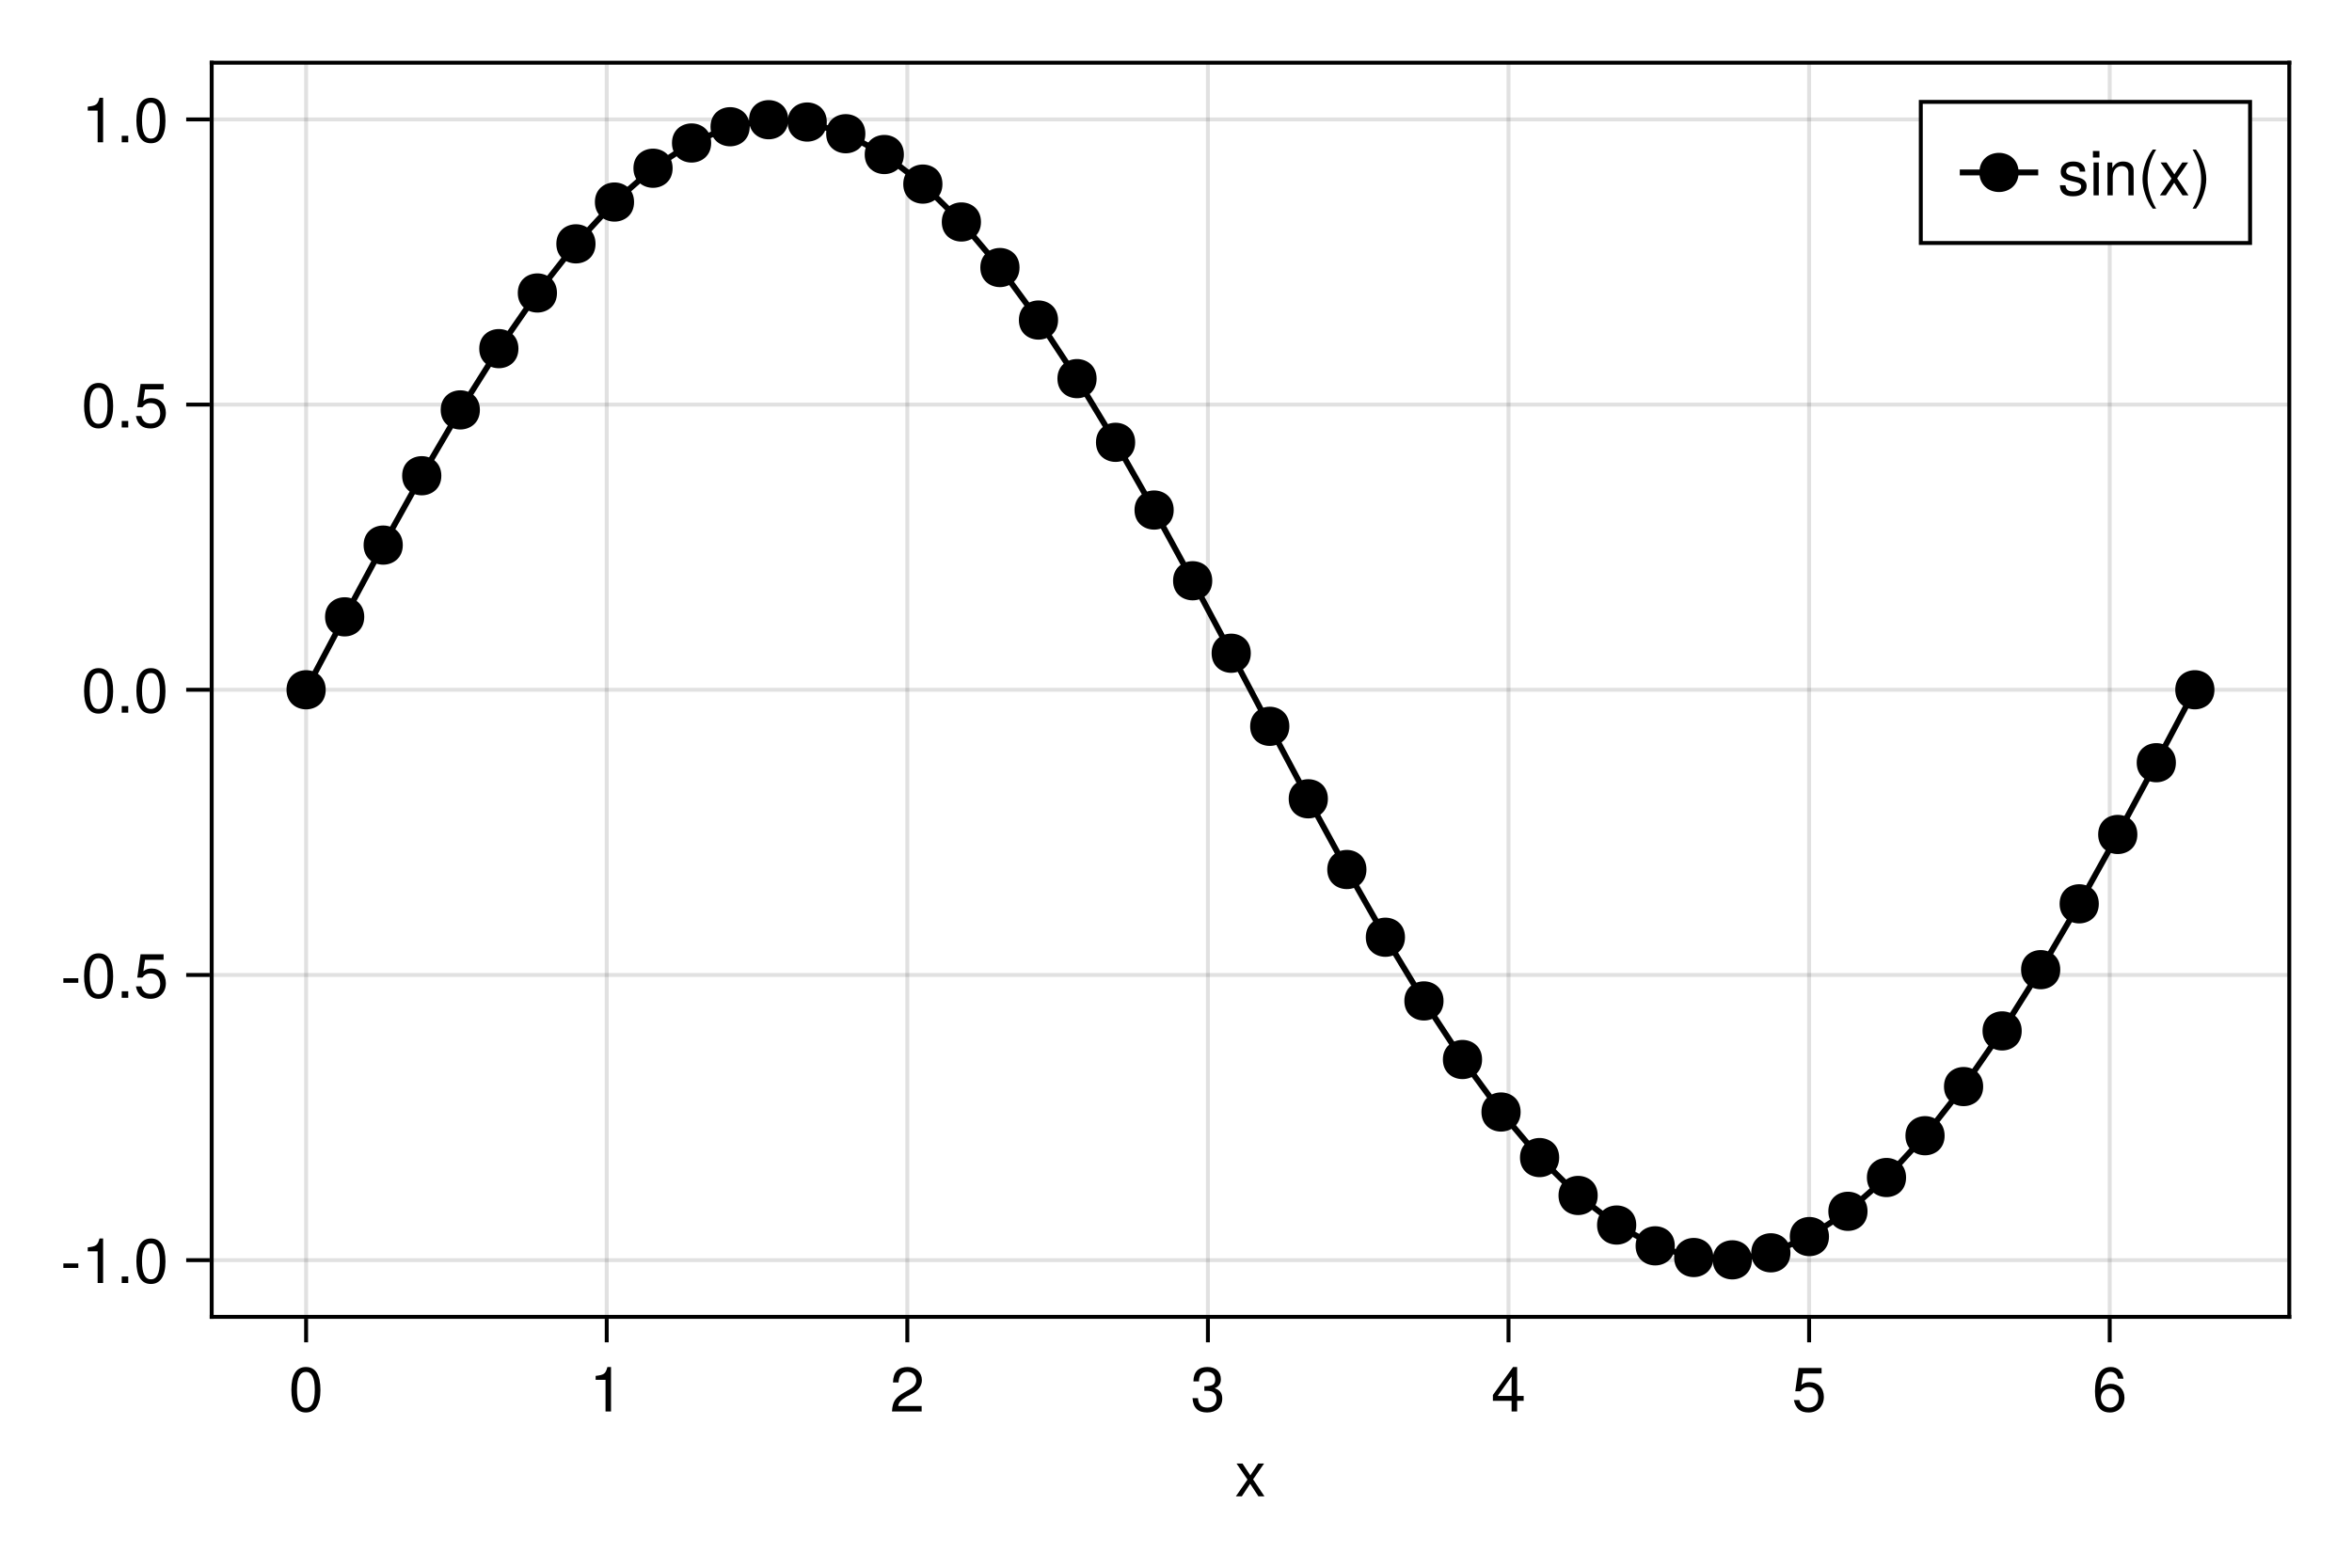 <?xml version="1.0" encoding="UTF-8"?>
<svg xmlns="http://www.w3.org/2000/svg" xmlns:xlink="http://www.w3.org/1999/xlink" width="450pt" height="300pt" viewBox="0 0 450 300" version="1.1">
<defs>
<g>
<symbol overflow="visible" id="glyph0-0-m4KeQaCl">
<path style="stroke:none;" d="M 0.234 -8.75 C 0.234 -8.75 0.234 0 0.234 0 C 0.234 0 5.641 0 5.641 0 C 5.641 0 5.641 -8.75 5.641 -8.75 C 5.641 -8.75 0.234 -8.75 0.234 -8.75 Z M 0.859 -0.625 C 0.859 -0.625 0.859 -8.125 0.859 -8.125 C 0.859 -8.125 5.016 -8.125 5.016 -8.125 C 5.016 -8.125 5.016 -0.625 5.016 -0.625 C 5.016 -0.625 0.859 -0.625 0.859 -0.625 Z M 0.859 -0.625 "/>
</symbol>
<symbol overflow="visible" id="glyph0-1-m4KeQaCl">
<path style="stroke:none;" d="M 5.672 0 C 5.672 0 4.516 0 4.516 0 C 4.516 0 2.938 -2.406 2.938 -2.406 C 2.938 -2.406 1.344 0 1.344 0 C 1.344 0 0.203 0 0.203 0 C 0.203 0 2.422 -3.203 2.422 -3.203 C 2.422 -3.203 0.328 -6.281 0.328 -6.281 C 0.328 -6.281 1.469 -6.281 1.469 -6.281 C 1.469 -6.281 2.969 -4.016 2.969 -4.016 C 2.969 -4.016 4.484 -6.281 4.484 -6.281 C 4.484 -6.281 5.609 -6.281 5.609 -6.281 C 5.609 -6.281 3.5 -3.25 3.5 -3.25 C 3.5 -3.25 5.672 0 5.672 0 Z M 5.672 0 "/>
</symbol>
<symbol overflow="visible" id="glyph1-0-m4KeQaCl">
<path style="stroke:none;" d="M 0.234 -8.75 C 0.234 -8.75 0.234 0 0.234 0 C 0.234 0 5.641 0 5.641 0 C 5.641 0 5.641 -8.75 5.641 -8.75 C 5.641 -8.75 0.234 -8.75 0.234 -8.75 Z M 0.859 -0.625 C 0.859 -0.625 0.859 -8.125 0.859 -8.125 C 0.859 -8.125 5.016 -8.125 5.016 -8.125 C 5.016 -8.125 5.016 -0.625 5.016 -0.625 C 5.016 -0.625 0.859 -0.625 0.859 -0.625 Z M 0.859 -0.625 "/>
</symbol>
<symbol overflow="visible" id="glyph1-1-m4KeQaCl">
<path style="stroke:none;" d="M 6.078 -4.094 C 6.078 -1.297 5.094 0.188 3.297 0.188 C 1.469 0.188 0.516 -1.297 0.516 -4.156 C 0.516 -7.016 1.469 -8.516 3.297 -8.516 C 5.141 -8.516 6.078 -7.047 6.078 -4.094 Z M 5 -4.188 C 5 -6.469 4.438 -7.578 3.297 -7.578 C 2.156 -7.578 1.594 -6.484 1.594 -4.156 C 1.594 -1.828 2.156 -0.703 3.281 -0.703 C 4.453 -0.703 5 -1.781 5 -4.188 Z M 5 -4.188 "/>
</symbol>
<symbol overflow="visible" id="glyph2-0-m4KeQaCl">
<path style="stroke:none;" d="M 0.234 -8.75 C 0.234 -8.75 0.234 0 0.234 0 C 0.234 0 5.641 0 5.641 0 C 5.641 0 5.641 -8.75 5.641 -8.75 C 5.641 -8.75 0.234 -8.75 0.234 -8.75 Z M 0.859 -0.625 C 0.859 -0.625 0.859 -8.125 0.859 -8.125 C 0.859 -8.125 5.016 -8.125 5.016 -8.125 C 5.016 -8.125 5.016 -0.625 5.016 -0.625 C 5.016 -0.625 0.859 -0.625 0.859 -0.625 Z M 0.859 -0.625 "/>
</symbol>
<symbol overflow="visible" id="glyph2-1-m4KeQaCl">
<path style="stroke:none;" d="M 4.156 0 C 4.156 0 3.109 0 3.109 0 C 3.109 0 3.109 -6.062 3.109 -6.062 C 3.109 -6.062 1.219 -6.062 1.219 -6.062 C 1.219 -6.062 1.219 -6.812 1.219 -6.812 C 2.859 -7.016 3.094 -7.203 3.469 -8.516 C 3.469 -8.516 4.156 -8.516 4.156 -8.516 C 4.156 -8.516 4.156 0 4.156 0 Z M 4.156 0 "/>
</symbol>
<symbol overflow="visible" id="glyph2-2-m4KeQaCl">
<path style="stroke:none;" d="M 6.156 -2.641 C 6.156 -0.969 4.984 0.188 3.375 0.188 C 1.422 0.188 0.516 -1.219 0.516 -3.875 C 0.516 -6.844 1.578 -8.516 3.562 -8.516 C 4.859 -8.516 5.766 -7.688 5.969 -6.281 C 5.969 -6.281 4.922 -6.281 4.922 -6.281 C 4.75 -7.109 4.234 -7.578 3.484 -7.578 C 2.281 -7.578 1.609 -6.422 1.594 -4.344 C 2.047 -4.969 2.719 -5.297 3.547 -5.297 C 5.078 -5.297 6.156 -4.219 6.156 -2.641 Z M 5.078 -2.562 C 5.078 -3.703 4.438 -4.359 3.422 -4.359 C 2.375 -4.359 1.656 -3.672 1.656 -2.609 C 1.656 -1.531 2.406 -0.75 3.391 -0.75 C 4.359 -0.75 5.078 -1.484 5.078 -2.562 Z M 5.078 -2.562 "/>
</symbol>
<symbol overflow="visible" id="glyph3-0-m4KeQaCl">
<path style="stroke:none;" d="M 0.234 -8.75 C 0.234 -8.75 0.234 0 0.234 0 C 0.234 0 5.641 0 5.641 0 C 5.641 0 5.641 -8.75 5.641 -8.75 C 5.641 -8.75 0.234 -8.75 0.234 -8.75 Z M 0.859 -0.625 C 0.859 -0.625 0.859 -8.125 0.859 -8.125 C 0.859 -8.125 5.016 -8.125 5.016 -8.125 C 5.016 -8.125 5.016 -0.625 5.016 -0.625 C 5.016 -0.625 0.859 -0.625 0.859 -0.625 Z M 0.859 -0.625 "/>
</symbol>
<symbol overflow="visible" id="glyph3-1-m4KeQaCl">
<path style="stroke:none;" d="M 6.125 -6.016 C 6.125 -4.969 5.516 -4.078 4.328 -3.438 C 4.328 -3.438 3.125 -2.797 3.125 -2.797 C 2.094 -2.188 1.703 -1.734 1.594 -1.047 C 1.594 -1.047 6.078 -1.047 6.078 -1.047 C 6.078 -1.047 6.078 0 6.078 0 C 6.078 0 0.406 0 0.406 0 C 0.5 -1.875 1.016 -2.672 2.797 -3.688 C 2.797 -3.688 3.906 -4.312 3.906 -4.312 C 4.656 -4.734 5.047 -5.312 5.047 -5.984 C 5.047 -6.906 4.328 -7.578 3.375 -7.578 C 2.328 -7.578 1.734 -6.984 1.656 -5.562 C 1.656 -5.562 0.594 -5.562 0.594 -5.562 C 0.656 -7.625 1.672 -8.516 3.406 -8.516 C 5.016 -8.516 6.125 -7.453 6.125 -6.016 Z M 6.125 -6.016 "/>
</symbol>
<symbol overflow="visible" id="glyph3-2-m4KeQaCl">
<path style="stroke:none;" d="M 2.297 0 C 2.297 0 1.047 0 1.047 0 C 1.047 0 1.047 -1.25 1.047 -1.25 C 1.047 -1.25 2.297 -1.25 2.297 -1.25 C 2.297 -1.25 2.297 0 2.297 0 Z M 2.297 0 "/>
</symbol>
<symbol overflow="visible" id="glyph4-0-m4KeQaCl">
<path style="stroke:none;" d="M 0.234 -8.75 C 0.234 -8.75 0.234 0 0.234 0 C 0.234 0 5.641 0 5.641 0 C 5.641 0 5.641 -8.75 5.641 -8.75 C 5.641 -8.75 0.234 -8.75 0.234 -8.75 Z M 0.859 -0.625 C 0.859 -0.625 0.859 -8.125 0.859 -8.125 C 0.859 -8.125 5.016 -8.125 5.016 -8.125 C 5.016 -8.125 5.016 -0.625 5.016 -0.625 C 5.016 -0.625 0.859 -0.625 0.859 -0.625 Z M 0.859 -0.625 "/>
</symbol>
<symbol overflow="visible" id="glyph4-1-m4KeQaCl">
<path style="stroke:none;" d="M 6.078 -2.469 C 6.078 -0.859 4.938 0.188 3.188 0.188 C 1.453 0.188 0.516 -0.672 0.391 -2.562 C 0.391 -2.562 1.438 -2.562 1.438 -2.562 C 1.516 -1.328 2.078 -0.75 3.234 -0.75 C 4.328 -0.75 4.984 -1.391 4.984 -2.453 C 4.984 -3.406 4.391 -3.953 3.234 -3.953 C 3.234 -3.953 2.656 -3.953 2.656 -3.953 C 2.656 -3.953 2.656 -4.844 2.656 -4.844 C 4.344 -4.844 4.734 -5.219 4.734 -6.125 C 4.734 -7.031 4.172 -7.578 3.234 -7.578 C 2.156 -7.578 1.641 -7.016 1.625 -5.766 C 1.625 -5.766 0.562 -5.766 0.562 -5.766 C 0.594 -7.578 1.516 -8.516 3.234 -8.516 C 4.844 -8.516 5.812 -7.625 5.812 -6.172 C 5.812 -5.312 5.422 -4.766 4.625 -4.453 C 5.656 -4.109 6.078 -3.5 6.078 -2.469 Z M 6.078 -2.469 "/>
</symbol>
<symbol overflow="visible" id="glyph4-2-m4KeQaCl">
<path style="stroke:none;" d="M 6.234 -2.047 C 6.234 -2.047 4.984 -2.047 4.984 -2.047 C 4.984 -2.047 4.984 0 4.984 0 C 4.984 0 3.922 0 3.922 0 C 3.922 0 3.922 -2.047 3.922 -2.047 C 3.922 -2.047 0.344 -2.047 0.344 -2.047 C 0.344 -2.047 0.344 -3.156 0.344 -3.156 C 0.344 -3.156 4.203 -8.516 4.203 -8.516 C 4.203 -8.516 4.984 -8.516 4.984 -8.516 C 4.984 -8.516 4.984 -2.984 4.984 -2.984 C 4.984 -2.984 6.234 -2.984 6.234 -2.984 C 6.234 -2.984 6.234 -2.047 6.234 -2.047 Z M 3.922 -2.984 C 3.922 -2.984 3.922 -6.703 3.922 -6.703 C 3.922 -6.703 1.266 -2.984 1.266 -2.984 C 1.266 -2.984 3.922 -2.984 3.922 -2.984 Z M 3.922 -2.984 "/>
</symbol>
<symbol overflow="visible" id="glyph4-3-m4KeQaCl">
<path style="stroke:none;" d="M 6.156 -2.812 C 6.156 -1.016 4.953 0.188 3.234 0.188 C 1.734 0.188 0.766 -0.484 0.422 -2.188 C 0.422 -2.188 1.469 -2.188 1.469 -2.188 C 1.734 -1.219 2.297 -0.75 3.219 -0.75 C 4.375 -0.75 5.078 -1.453 5.078 -2.672 C 5.078 -3.938 4.359 -4.672 3.219 -4.672 C 2.562 -4.672 2.141 -4.469 1.656 -3.875 C 1.656 -3.875 0.688 -3.875 0.688 -3.875 C 0.688 -3.875 1.312 -8.328 1.312 -8.328 C 1.312 -8.328 5.719 -8.328 5.719 -8.328 C 5.719 -8.328 5.719 -7.281 5.719 -7.281 C 5.719 -7.281 2.172 -7.281 2.172 -7.281 C 2.172 -7.281 1.844 -5.094 1.844 -5.094 C 2.328 -5.453 2.812 -5.609 3.406 -5.609 C 5.047 -5.609 6.156 -4.5 6.156 -2.812 Z M 6.156 -2.812 "/>
</symbol>
<symbol overflow="visible" id="glyph5-0-m4KeQaCl">
<path style="stroke:none;" d="M 0.234 -8.75 C 0.234 -8.75 0.234 0 0.234 0 C 0.234 0 5.641 0 5.641 0 C 5.641 0 5.641 -8.75 5.641 -8.75 C 5.641 -8.75 0.234 -8.75 0.234 -8.75 Z M 0.859 -0.625 C 0.859 -0.625 0.859 -8.125 0.859 -8.125 C 0.859 -8.125 5.016 -8.125 5.016 -8.125 C 5.016 -8.125 5.016 -0.625 5.016 -0.625 C 5.016 -0.625 0.859 -0.625 0.859 -0.625 Z M 0.859 -0.625 "/>
</symbol>
<symbol overflow="visible" id="glyph5-1-m4KeQaCl">
<path style="stroke:none;" d="M 3.406 -2.875 C 3.406 -2.875 0.547 -2.875 0.547 -2.875 C 0.547 -2.875 0.547 -3.75 0.547 -3.75 C 0.547 -3.75 3.406 -3.75 3.406 -3.75 C 3.406 -3.75 3.406 -2.875 3.406 -2.875 Z M 3.406 -2.875 "/>
</symbol>
<symbol overflow="visible" id="glyph5-2-m4KeQaCl">
<path style="stroke:none;" d="M 6.078 -4.094 C 6.078 -1.297 5.094 0.188 3.297 0.188 C 1.469 0.188 0.516 -1.297 0.516 -4.156 C 0.516 -7.016 1.469 -8.516 3.297 -8.516 C 5.141 -8.516 6.078 -7.047 6.078 -4.094 Z M 5 -4.188 C 5 -6.469 4.438 -7.578 3.297 -7.578 C 2.156 -7.578 1.594 -6.484 1.594 -4.156 C 1.594 -1.828 2.156 -0.703 3.281 -0.703 C 4.453 -0.703 5 -1.781 5 -4.188 Z M 5 -4.188 "/>
</symbol>
<symbol overflow="visible" id="glyph6-0-m4KeQaCl">
<path style="stroke:none;" d="M 0.234 -8.75 C 0.234 -8.75 0.234 0 0.234 0 C 0.234 0 5.641 0 5.641 0 C 5.641 0 5.641 -8.75 5.641 -8.75 C 5.641 -8.75 0.234 -8.75 0.234 -8.75 Z M 0.859 -0.625 C 0.859 -0.625 0.859 -8.125 0.859 -8.125 C 0.859 -8.125 5.016 -8.125 5.016 -8.125 C 5.016 -8.125 5.016 -0.625 5.016 -0.625 C 5.016 -0.625 0.859 -0.625 0.859 -0.625 Z M 0.859 -0.625 "/>
</symbol>
<symbol overflow="visible" id="glyph6-1-m4KeQaCl">
<path style="stroke:none;" d="M 3.406 -2.875 C 3.406 -2.875 0.547 -2.875 0.547 -2.875 C 0.547 -2.875 0.547 -3.75 0.547 -3.75 C 0.547 -3.75 3.406 -3.75 3.406 -3.75 C 3.406 -3.75 3.406 -2.875 3.406 -2.875 Z M 3.406 -2.875 "/>
</symbol>
<symbol overflow="visible" id="glyph6-2-m4KeQaCl">
<path style="stroke:none;" d="M 6.156 -2.812 C 6.156 -1.016 4.953 0.188 3.234 0.188 C 1.734 0.188 0.766 -0.484 0.422 -2.188 C 0.422 -2.188 1.469 -2.188 1.469 -2.188 C 1.734 -1.219 2.297 -0.75 3.219 -0.75 C 4.375 -0.75 5.078 -1.453 5.078 -2.672 C 5.078 -3.938 4.359 -4.672 3.219 -4.672 C 2.562 -4.672 2.141 -4.469 1.656 -3.875 C 1.656 -3.875 0.688 -3.875 0.688 -3.875 C 0.688 -3.875 1.312 -8.328 1.312 -8.328 C 1.312 -8.328 5.719 -8.328 5.719 -8.328 C 5.719 -8.328 5.719 -7.281 5.719 -7.281 C 5.719 -7.281 2.172 -7.281 2.172 -7.281 C 2.172 -7.281 1.844 -5.094 1.844 -5.094 C 2.328 -5.453 2.812 -5.609 3.406 -5.609 C 5.047 -5.609 6.156 -4.5 6.156 -2.812 Z M 6.156 -2.812 "/>
</symbol>
<symbol overflow="visible" id="glyph7-0-m4KeQaCl">
<path style="stroke:none;" d="M 0.234 -8.75 C 0.234 -8.75 0.234 0 0.234 0 C 0.234 0 5.641 0 5.641 0 C 5.641 0 5.641 -8.75 5.641 -8.75 C 5.641 -8.75 0.234 -8.75 0.234 -8.75 Z M 0.859 -0.625 C 0.859 -0.625 0.859 -8.125 0.859 -8.125 C 0.859 -8.125 5.016 -8.125 5.016 -8.125 C 5.016 -8.125 5.016 -0.625 5.016 -0.625 C 5.016 -0.625 0.859 -0.625 0.859 -0.625 Z M 0.859 -0.625 "/>
</symbol>
<symbol overflow="visible" id="glyph7-1-m4KeQaCl">
<path style="stroke:none;" d="M 6.078 -4.094 C 6.078 -1.297 5.094 0.188 3.297 0.188 C 1.469 0.188 0.516 -1.297 0.516 -4.156 C 0.516 -7.016 1.469 -8.516 3.297 -8.516 C 5.141 -8.516 6.078 -7.047 6.078 -4.094 Z M 5 -4.188 C 5 -6.469 4.438 -7.578 3.297 -7.578 C 2.156 -7.578 1.594 -6.484 1.594 -4.156 C 1.594 -1.828 2.156 -0.703 3.281 -0.703 C 4.453 -0.703 5 -1.781 5 -4.188 Z M 5 -4.188 "/>
</symbol>
<symbol overflow="visible" id="glyph8-0-m4KeQaCl">
<path style="stroke:none;" d="M 0.234 -8.75 C 0.234 -8.75 0.234 0 0.234 0 C 0.234 0 5.641 0 5.641 0 C 5.641 0 5.641 -8.75 5.641 -8.75 C 5.641 -8.75 0.234 -8.75 0.234 -8.75 Z M 0.859 -0.625 C 0.859 -0.625 0.859 -8.125 0.859 -8.125 C 0.859 -8.125 5.016 -8.125 5.016 -8.125 C 5.016 -8.125 5.016 -0.625 5.016 -0.625 C 5.016 -0.625 0.859 -0.625 0.859 -0.625 Z M 0.859 -0.625 "/>
</symbol>
<symbol overflow="visible" id="glyph8-1-m4KeQaCl">
<path style="stroke:none;" d="M 2.297 0 C 2.297 0 1.047 0 1.047 0 C 1.047 0 1.047 -1.25 1.047 -1.25 C 1.047 -1.25 2.297 -1.25 2.297 -1.25 C 2.297 -1.25 2.297 0 2.297 0 Z M 2.297 0 "/>
</symbol>
<symbol overflow="visible" id="glyph9-0-m4KeQaCl">
<path style="stroke:none;" d="M 0.234 -8.75 C 0.234 -8.75 0.234 0 0.234 0 C 0.234 0 5.641 0 5.641 0 C 5.641 0 5.641 -8.75 5.641 -8.75 C 5.641 -8.75 0.234 -8.75 0.234 -8.75 Z M 0.859 -0.625 C 0.859 -0.625 0.859 -8.125 0.859 -8.125 C 0.859 -8.125 5.016 -8.125 5.016 -8.125 C 5.016 -8.125 5.016 -0.625 5.016 -0.625 C 5.016 -0.625 0.859 -0.625 0.859 -0.625 Z M 0.859 -0.625 "/>
</symbol>
<symbol overflow="visible" id="glyph9-1-m4KeQaCl">
<path style="stroke:none;" d="M 6.078 -4.094 C 6.078 -1.297 5.094 0.188 3.297 0.188 C 1.469 0.188 0.516 -1.297 0.516 -4.156 C 0.516 -7.016 1.469 -8.516 3.297 -8.516 C 5.141 -8.516 6.078 -7.047 6.078 -4.094 Z M 5 -4.188 C 5 -6.469 4.438 -7.578 3.297 -7.578 C 2.156 -7.578 1.594 -6.484 1.594 -4.156 C 1.594 -1.828 2.156 -0.703 3.281 -0.703 C 4.453 -0.703 5 -1.781 5 -4.188 Z M 5 -4.188 "/>
</symbol>
<symbol overflow="visible" id="glyph10-0-m4KeQaCl">
<path style="stroke:none;" d="M 0.234 -8.75 C 0.234 -8.75 0.234 0 0.234 0 C 0.234 0 5.641 0 5.641 0 C 5.641 0 5.641 -8.75 5.641 -8.75 C 5.641 -8.75 0.234 -8.75 0.234 -8.75 Z M 0.859 -0.625 C 0.859 -0.625 0.859 -8.125 0.859 -8.125 C 0.859 -8.125 5.016 -8.125 5.016 -8.125 C 5.016 -8.125 5.016 -0.625 5.016 -0.625 C 5.016 -0.625 0.859 -0.625 0.859 -0.625 Z M 0.859 -0.625 "/>
</symbol>
<symbol overflow="visible" id="glyph10-1-m4KeQaCl">
<path style="stroke:none;" d="M 2.297 0 C 2.297 0 1.047 0 1.047 0 C 1.047 0 1.047 -1.25 1.047 -1.25 C 1.047 -1.25 2.297 -1.25 2.297 -1.25 C 2.297 -1.25 2.297 0 2.297 0 Z M 2.297 0 "/>
</symbol>
<symbol overflow="visible" id="glyph11-0-m4KeQaCl">
<path style="stroke:none;" d="M 0.234 -8.75 C 0.234 -8.75 0.234 0 0.234 0 C 0.234 0 5.641 0 5.641 0 C 5.641 0 5.641 -8.75 5.641 -8.75 C 5.641 -8.75 0.234 -8.75 0.234 -8.75 Z M 0.859 -0.625 C 0.859 -0.625 0.859 -8.125 0.859 -8.125 C 0.859 -8.125 5.016 -8.125 5.016 -8.125 C 5.016 -8.125 5.016 -0.625 5.016 -0.625 C 5.016 -0.625 0.859 -0.625 0.859 -0.625 Z M 0.859 -0.625 "/>
</symbol>
<symbol overflow="visible" id="glyph11-1-m4KeQaCl">
<path style="stroke:none;" d="M 6.078 -4.094 C 6.078 -1.297 5.094 0.188 3.297 0.188 C 1.469 0.188 0.516 -1.297 0.516 -4.156 C 0.516 -7.016 1.469 -8.516 3.297 -8.516 C 5.141 -8.516 6.078 -7.047 6.078 -4.094 Z M 5 -4.188 C 5 -6.469 4.438 -7.578 3.297 -7.578 C 2.156 -7.578 1.594 -6.484 1.594 -4.156 C 1.594 -1.828 2.156 -0.703 3.281 -0.703 C 4.453 -0.703 5 -1.781 5 -4.188 Z M 5 -4.188 "/>
</symbol>
<symbol overflow="visible" id="glyph12-0-m4KeQaCl">
<path style="stroke:none;" d="M 0.234 -8.75 C 0.234 -8.75 0.234 0 0.234 0 C 0.234 0 5.641 0 5.641 0 C 5.641 0 5.641 -8.75 5.641 -8.75 C 5.641 -8.75 0.234 -8.75 0.234 -8.75 Z M 0.859 -0.625 C 0.859 -0.625 0.859 -8.125 0.859 -8.125 C 0.859 -8.125 5.016 -8.125 5.016 -8.125 C 5.016 -8.125 5.016 -0.625 5.016 -0.625 C 5.016 -0.625 0.859 -0.625 0.859 -0.625 Z M 0.859 -0.625 "/>
</symbol>
<symbol overflow="visible" id="glyph12-1-m4KeQaCl">
<path style="stroke:none;" d="M 4.156 0 C 4.156 0 3.109 0 3.109 0 C 3.109 0 3.109 -6.062 3.109 -6.062 C 3.109 -6.062 1.219 -6.062 1.219 -6.062 C 1.219 -6.062 1.219 -6.812 1.219 -6.812 C 2.859 -7.016 3.094 -7.203 3.469 -8.516 C 3.469 -8.516 4.156 -8.516 4.156 -8.516 C 4.156 -8.516 4.156 0 4.156 0 Z M 4.156 0 "/>
</symbol>
<symbol overflow="visible" id="glyph12-2-m4KeQaCl">
<path style="stroke:none;" d="M 5.516 -1.766 C 5.516 -0.547 4.5 0.188 2.922 0.188 C 1.266 0.188 0.453 -0.469 0.406 -1.922 C 0.406 -1.922 1.469 -1.922 1.469 -1.922 C 1.594 -0.953 2.094 -0.75 3 -0.75 C 3.875 -0.75 4.469 -1.094 4.469 -1.688 C 4.469 -2.141 4.188 -2.344 3.484 -2.516 C 3.484 -2.516 2.562 -2.734 2.562 -2.734 C 1.062 -3.094 0.562 -3.562 0.562 -4.547 C 0.562 -5.719 1.516 -6.469 2.969 -6.469 C 4.422 -6.469 5.25 -5.766 5.25 -4.531 C 5.25 -4.531 4.203 -4.531 4.203 -4.531 C 4.172 -5.203 3.75 -5.547 2.938 -5.547 C 2.125 -5.547 1.609 -5.172 1.609 -4.594 C 1.609 -4.156 1.953 -3.891 2.766 -3.703 C 2.766 -3.703 3.734 -3.469 3.734 -3.469 C 4.984 -3.172 5.516 -2.703 5.516 -1.766 Z M 5.516 -1.766 "/>
</symbol>
<symbol overflow="visible" id="glyph12-3-m4KeQaCl">
<path style="stroke:none;" d="M 1.844 0 C 1.844 0 0.844 0 0.844 0 C 0.844 0 0.844 -6.281 0.844 -6.281 C 0.844 -6.281 1.844 -6.281 1.844 -6.281 C 1.844 -6.281 1.844 0 1.844 0 Z M 1.969 -7.234 C 1.969 -7.234 0.719 -7.234 0.719 -7.234 C 0.719 -7.234 0.719 -8.484 0.719 -8.484 C 0.719 -8.484 1.969 -8.484 1.969 -8.484 C 1.969 -8.484 1.969 -7.234 1.969 -7.234 Z M 1.969 -7.234 "/>
</symbol>
<symbol overflow="visible" id="glyph12-4-m4KeQaCl">
<path style="stroke:none;" d="M 5.844 0 C 5.844 0 4.844 0 4.844 0 C 4.844 0 4.844 -4.359 4.844 -4.359 C 4.844 -5.109 4.344 -5.594 3.547 -5.594 C 2.531 -5.594 1.844 -4.75 1.844 -3.469 C 1.844 -3.469 1.844 0 1.844 0 C 1.844 0 0.844 0 0.844 0 C 0.844 0 0.844 -6.281 0.844 -6.281 C 0.844 -6.281 1.766 -6.281 1.766 -6.281 C 1.766 -6.281 1.766 -5.234 1.766 -5.234 C 2.312 -6.109 2.922 -6.469 3.859 -6.469 C 5.062 -6.469 5.844 -5.797 5.844 -4.75 C 5.844 -4.75 5.844 0 5.844 0 Z M 5.844 0 "/>
</symbol>
<symbol overflow="visible" id="glyph12-5-m4KeQaCl">
<path style="stroke:none;" d="M 3.484 2.547 C 3.484 2.547 2.828 2.547 2.828 2.547 C 1.625 0.969 0.875 -1.219 0.875 -3.109 C 0.875 -4.984 1.625 -7.172 2.828 -8.75 C 2.828 -8.75 3.484 -8.75 3.484 -8.75 C 2.438 -7.047 1.844 -5.016 1.844 -3.109 C 1.844 -1.188 2.438 0.828 3.484 2.547 Z M 3.484 2.547 "/>
</symbol>
<symbol overflow="visible" id="glyph12-6-m4KeQaCl">
<path style="stroke:none;" d="M 5.672 0 C 5.672 0 4.516 0 4.516 0 C 4.516 0 2.938 -2.406 2.938 -2.406 C 2.938 -2.406 1.344 0 1.344 0 C 1.344 0 0.203 0 0.203 0 C 0.203 0 2.422 -3.203 2.422 -3.203 C 2.422 -3.203 0.328 -6.281 0.328 -6.281 C 0.328 -6.281 1.469 -6.281 1.469 -6.281 C 1.469 -6.281 2.969 -4.016 2.969 -4.016 C 2.969 -4.016 4.484 -6.281 4.484 -6.281 C 4.484 -6.281 5.609 -6.281 5.609 -6.281 C 5.609 -6.281 3.5 -3.25 3.5 -3.25 C 3.5 -3.25 5.672 0 5.672 0 Z M 5.672 0 "/>
</symbol>
<symbol overflow="visible" id="glyph12-7-m4KeQaCl">
<path style="stroke:none;" d="M 3.078 -3.094 C 3.078 -1.219 2.312 0.969 1.109 2.547 C 1.109 2.547 0.453 2.547 0.453 2.547 C 1.516 0.844 2.094 -1.188 2.094 -3.094 C 2.094 -5.016 1.516 -7.031 0.453 -8.75 C 0.453 -8.75 1.109 -8.75 1.109 -8.75 C 2.312 -7.172 3.078 -4.984 3.078 -3.094 Z M 3.078 -3.094 "/>
</symbol>
<symbol overflow="visible" id="glyph13-0-m4KeQaCl">
<path style="stroke:none;" d="M 0.234 -8.75 C 0.234 -8.75 0.234 0 0.234 0 C 0.234 0 5.641 0 5.641 0 C 5.641 0 5.641 -8.75 5.641 -8.75 C 5.641 -8.75 0.234 -8.75 0.234 -8.75 Z M 0.859 -0.625 C 0.859 -0.625 0.859 -8.125 0.859 -8.125 C 0.859 -8.125 5.016 -8.125 5.016 -8.125 C 5.016 -8.125 5.016 -0.625 5.016 -0.625 C 5.016 -0.625 0.859 -0.625 0.859 -0.625 Z M 0.859 -0.625 "/>
</symbol>
<symbol overflow="visible" id="glyph13-1-m4KeQaCl">
<path style="stroke:none;" d="M 2.297 0 C 2.297 0 1.047 0 1.047 0 C 1.047 0 1.047 -1.25 1.047 -1.25 C 1.047 -1.25 2.297 -1.25 2.297 -1.25 C 2.297 -1.25 2.297 0 2.297 0 Z M 2.297 0 "/>
</symbol>
<symbol overflow="visible" id="glyph14-0-m4KeQaCl">
<path style="stroke:none;" d="M 0.234 -8.75 C 0.234 -8.75 0.234 0 0.234 0 C 0.234 0 5.641 0 5.641 0 C 5.641 0 5.641 -8.75 5.641 -8.75 C 5.641 -8.75 0.234 -8.75 0.234 -8.75 Z M 0.859 -0.625 C 0.859 -0.625 0.859 -8.125 0.859 -8.125 C 0.859 -8.125 5.016 -8.125 5.016 -8.125 C 5.016 -8.125 5.016 -0.625 5.016 -0.625 C 5.016 -0.625 0.859 -0.625 0.859 -0.625 Z M 0.859 -0.625 "/>
</symbol>
<symbol overflow="visible" id="glyph14-1-m4KeQaCl">
<path style="stroke:none;" d="M 6.078 -4.094 C 6.078 -1.297 5.094 0.188 3.297 0.188 C 1.469 0.188 0.516 -1.297 0.516 -4.156 C 0.516 -7.016 1.469 -8.516 3.297 -8.516 C 5.141 -8.516 6.078 -7.047 6.078 -4.094 Z M 5 -4.188 C 5 -6.469 4.438 -7.578 3.297 -7.578 C 2.156 -7.578 1.594 -6.484 1.594 -4.156 C 1.594 -1.828 2.156 -0.703 3.281 -0.703 C 4.453 -0.703 5 -1.781 5 -4.188 Z M 5 -4.188 "/>
</symbol>
</g>
</defs>
<g id="surface1-m4KeQaCl">
<rect x="0" y="0" width="450" height="300" style="fill:rgb(100%,100%,100%);fill-opacity:1;stroke:none;"/>
<path style=" stroke:none;fill-rule:nonzero;fill:rgb(100%,100%,100%);fill-opacity:1;" d="M 40.5 252 L 438 252 L 438 12 L 40.5 12 Z M 40.5 252 "/>
<path style="fill:none;stroke-width:1;stroke-linecap:butt;stroke-linejoin:miter;stroke:rgb(0%,0%,0%);stroke-opacity:0.12;stroke-miterlimit:2;" d="M 78.089 336 L 78.089 16 " transform="matrix(0.75,0,0,0.75,0,0)"/>
<path style="fill:none;stroke-width:1;stroke-linecap:butt;stroke-linejoin:miter;stroke:rgb(0%,0%,0%);stroke-opacity:0.12;stroke-miterlimit:2;" d="M 154.776 336 L 154.776 16 " transform="matrix(0.75,0,0,0.75,0,0)"/>
<path style="fill:none;stroke-width:1;stroke-linecap:butt;stroke-linejoin:miter;stroke:rgb(0%,0%,0%);stroke-opacity:0.12;stroke-miterlimit:2;" d="M 231.458 336 L 231.458 16 " transform="matrix(0.75,0,0,0.75,0,0)"/>
<path style="fill:none;stroke-width:1;stroke-linecap:butt;stroke-linejoin:miter;stroke:rgb(0%,0%,0%);stroke-opacity:0.12;stroke-miterlimit:2;" d="M 308.141 336 L 308.141 16 " transform="matrix(0.75,0,0,0.75,0,0)"/>
<path style="fill:none;stroke-width:1;stroke-linecap:butt;stroke-linejoin:miter;stroke:rgb(0%,0%,0%);stroke-opacity:0.12;stroke-miterlimit:2;" d="M 384.828 336 L 384.828 16 " transform="matrix(0.75,0,0,0.75,0,0)"/>
<path style="fill:none;stroke-width:1;stroke-linecap:butt;stroke-linejoin:miter;stroke:rgb(0%,0%,0%);stroke-opacity:0.12;stroke-miterlimit:2;" d="M 461.51 336 L 461.51 16 " transform="matrix(0.75,0,0,0.75,0,0)"/>
<path style="fill:none;stroke-width:1;stroke-linecap:butt;stroke-linejoin:miter;stroke:rgb(0%,0%,0%);stroke-opacity:0.12;stroke-miterlimit:2;" d="M 538.193 336 L 538.193 16 " transform="matrix(0.75,0,0,0.75,0,0)"/>
<path style="fill:none;stroke-width:1;stroke-linecap:butt;stroke-linejoin:miter;stroke:rgb(0%,0%,0%);stroke-opacity:0.12;stroke-miterlimit:2;" d="M 54 321.531 L 584 321.531 " transform="matrix(0.75,0,0,0.75,0,0)"/>
<path style="fill:none;stroke-width:1;stroke-linecap:butt;stroke-linejoin:miter;stroke:rgb(0%,0%,0%);stroke-opacity:0.12;stroke-miterlimit:2;" d="M 54 248.766 L 584 248.766 " transform="matrix(0.75,0,0,0.75,0,0)"/>
<path style="fill:none;stroke-width:1;stroke-linecap:butt;stroke-linejoin:miter;stroke:rgb(0%,0%,0%);stroke-opacity:0.12;stroke-miterlimit:2;" d="M 54 176 L 584 176 " transform="matrix(0.75,0,0,0.75,0,0)"/>
<path style="fill:none;stroke-width:1;stroke-linecap:butt;stroke-linejoin:miter;stroke:rgb(0%,0%,0%);stroke-opacity:0.12;stroke-miterlimit:2;" d="M 54 103.234 L 584 103.234 " transform="matrix(0.75,0,0,0.75,0,0)"/>
<path style="fill:none;stroke-width:1;stroke-linecap:butt;stroke-linejoin:miter;stroke:rgb(0%,0%,0%);stroke-opacity:0.12;stroke-miterlimit:2;" d="M 54 30.469 L 584 30.469 " transform="matrix(0.75,0,0,0.75,0,0)"/>
<g style="fill:rgb(0%,0%,0%);fill-opacity:1;">
  <use xlink:href="#glyph0-1-m4KeQaCl" x="236.25" y="286.344"/>
</g>
<g style="fill:rgb(0%,0%,0%);fill-opacity:1;">
  <use xlink:href="#glyph1-1-m4KeQaCl" x="55.23" y="270.113"/>
</g>
<g style="fill:rgb(0%,0%,0%);fill-opacity:1;">
  <use xlink:href="#glyph2-1-m4KeQaCl" x="112.746" y="270.113"/>
</g>
<g style="fill:rgb(0%,0%,0%);fill-opacity:1;">
  <use xlink:href="#glyph3-1-m4KeQaCl" x="170.258" y="270.113"/>
</g>
<g style="fill:rgb(0%,0%,0%);fill-opacity:1;">
  <use xlink:href="#glyph4-1-m4KeQaCl" x="227.77" y="270.113"/>
</g>
<g style="fill:rgb(0%,0%,0%);fill-opacity:1;">
  <use xlink:href="#glyph4-2-m4KeQaCl" x="285.285" y="270.113"/>
</g>
<g style="fill:rgb(0%,0%,0%);fill-opacity:1;">
  <use xlink:href="#glyph4-3-m4KeQaCl" x="342.797" y="270.113"/>
</g>
<g style="fill:rgb(0%,0%,0%);fill-opacity:1;">
  <use xlink:href="#glyph2-2-m4KeQaCl" x="400.309" y="270.113"/>
</g>
<g style="fill:rgb(0%,0%,0%);fill-opacity:1;">
  <use xlink:href="#glyph5-1-m4KeQaCl" x="11.574" y="245.52"/>
</g>
<g style="fill:rgb(0%,0%,0%);fill-opacity:1;">
  <use xlink:href="#glyph2-1-m4KeQaCl" x="15.57" y="245.52"/>
</g>
<g style="fill:rgb(0%,0%,0%);fill-opacity:1;">
  <use xlink:href="#glyph3-2-m4KeQaCl" x="22.242" y="245.52"/>
</g>
<g style="fill:rgb(0%,0%,0%);fill-opacity:1;">
  <use xlink:href="#glyph5-2-m4KeQaCl" x="25.578" y="245.52"/>
</g>
<g style="fill:rgb(0%,0%,0%);fill-opacity:1;">
  <use xlink:href="#glyph6-1-m4KeQaCl" x="11.574" y="190.949"/>
</g>
<g style="fill:rgb(0%,0%,0%);fill-opacity:1;">
  <use xlink:href="#glyph7-1-m4KeQaCl" x="15.57" y="190.949"/>
</g>
<g style="fill:rgb(0%,0%,0%);fill-opacity:1;">
  <use xlink:href="#glyph8-1-m4KeQaCl" x="22.242" y="190.949"/>
</g>
<g style="fill:rgb(0%,0%,0%);fill-opacity:1;">
  <use xlink:href="#glyph6-2-m4KeQaCl" x="25.578" y="190.949"/>
</g>
<g style="fill:rgb(0%,0%,0%);fill-opacity:1;">
  <use xlink:href="#glyph9-1-m4KeQaCl" x="15.57" y="136.375"/>
</g>
<g style="fill:rgb(0%,0%,0%);fill-opacity:1;">
  <use xlink:href="#glyph10-1-m4KeQaCl" x="22.242" y="136.375"/>
</g>
<g style="fill:rgb(0%,0%,0%);fill-opacity:1;">
  <use xlink:href="#glyph11-1-m4KeQaCl" x="25.578" y="136.375"/>
</g>
<g style="fill:rgb(0%,0%,0%);fill-opacity:1;">
  <use xlink:href="#glyph7-1-m4KeQaCl" x="15.57" y="81.801"/>
</g>
<g style="fill:rgb(0%,0%,0%);fill-opacity:1;">
  <use xlink:href="#glyph8-1-m4KeQaCl" x="22.242" y="81.801"/>
</g>
<g style="fill:rgb(0%,0%,0%);fill-opacity:1;">
  <use xlink:href="#glyph6-2-m4KeQaCl" x="25.578" y="81.801"/>
</g>
<g style="fill:rgb(0%,0%,0%);fill-opacity:1;">
  <use xlink:href="#glyph12-1-m4KeQaCl" x="15.57" y="27.227"/>
</g>
<g style="fill:rgb(0%,0%,0%);fill-opacity:1;">
  <use xlink:href="#glyph13-1-m4KeQaCl" x="22.242" y="27.227"/>
</g>
<g style="fill:rgb(0%,0%,0%);fill-opacity:1;">
  <use xlink:href="#glyph14-1-m4KeQaCl" x="25.578" y="27.227"/>
</g>
<path style="fill:none;stroke-width:1.5;stroke-linecap:butt;stroke-linejoin:miter;stroke:rgb(0%,0%,0%);stroke-opacity:1;stroke-miterlimit:2;" d="M 78.089 176 L 87.922 157.391 L 97.755 139.083 L 107.589 121.385 L 117.422 104.589 L 127.255 88.958 L 137.089 74.755 L 146.922 62.219 L 156.755 51.552 L 166.589 42.927 L 176.422 36.484 L 186.255 32.339 L 196.089 30.547 L 205.922 31.141 L 215.755 34.12 L 225.589 39.427 L 235.422 46.974 L 245.25 56.641 L 255.083 68.266 L 264.917 81.661 L 274.75 96.609 L 284.583 112.859 L 294.417 130.141 L 304.25 148.182 L 314.083 166.677 L 323.917 185.323 L 333.75 203.818 L 343.583 221.859 L 353.417 239.141 L 363.25 255.391 L 373.083 270.339 L 382.917 283.734 L 392.75 295.359 L 402.578 305.026 L 412.411 312.573 L 422.245 317.88 L 432.078 320.859 L 441.911 321.453 L 451.745 319.661 L 461.578 315.516 L 471.411 309.073 L 481.245 300.448 L 491.078 289.781 L 500.911 277.24 L 510.745 263.042 L 520.578 247.411 L 530.411 230.615 L 540.245 212.917 L 550.078 194.609 L 559.911 176 " transform="matrix(0.75,0,0,0.75,0,0)"/>
<path style=" stroke:none;fill-rule:nonzero;fill:rgb(0%,0%,0%);fill-opacity:1;" d="M 62.316 132 C 62.316 137 54.816 137 54.816 132 C 54.816 127 62.316 127 62.316 132 "/>
<path style=" stroke:none;fill-rule:nonzero;fill:rgb(0%,0%,0%);fill-opacity:1;" d="M 69.691 118.043 C 69.691 123.043 62.191 123.043 62.191 118.043 C 62.191 113.043 69.691 113.043 69.691 118.043 "/>
<path style=" stroke:none;fill-rule:nonzero;fill:rgb(0%,0%,0%);fill-opacity:1;" d="M 77.066 104.312 C 77.066 109.312 69.566 109.312 69.566 104.312 C 69.566 99.312 77.066 99.312 77.066 104.312 "/>
<path style=" stroke:none;fill-rule:nonzero;fill:rgb(0%,0%,0%);fill-opacity:1;" d="M 84.441 91.039 C 84.441 96.039 76.941 96.039 76.941 91.039 C 76.941 86.039 84.441 86.039 84.441 91.039 "/>
<path style=" stroke:none;fill-rule:nonzero;fill:rgb(0%,0%,0%);fill-opacity:1;" d="M 91.816 78.441 C 91.816 83.441 84.316 83.441 84.316 78.441 C 84.316 73.441 91.816 73.441 91.816 78.441 "/>
<path style=" stroke:none;fill-rule:nonzero;fill:rgb(0%,0%,0%);fill-opacity:1;" d="M 99.191 66.719 C 99.191 71.719 91.691 71.719 91.691 66.719 C 91.691 61.719 99.191 61.719 99.191 66.719 "/>
<path style=" stroke:none;fill-rule:nonzero;fill:rgb(0%,0%,0%);fill-opacity:1;" d="M 106.566 56.066 C 106.566 61.066 99.066 61.066 99.066 56.066 C 99.066 51.066 106.566 51.066 106.566 56.066 "/>
<path style=" stroke:none;fill-rule:nonzero;fill:rgb(0%,0%,0%);fill-opacity:1;" d="M 113.941 46.664 C 113.941 51.664 106.441 51.664 106.441 46.664 C 106.441 41.664 113.941 41.664 113.941 46.664 "/>
<path style=" stroke:none;fill-rule:nonzero;fill:rgb(0%,0%,0%);fill-opacity:1;" d="M 121.316 38.664 C 121.316 43.664 113.816 43.664 113.816 38.664 C 113.816 33.664 121.316 33.664 121.316 38.664 "/>
<path style=" stroke:none;fill-rule:nonzero;fill:rgb(0%,0%,0%);fill-opacity:1;" d="M 128.691 32.195 C 128.691 37.195 121.191 37.195 121.191 32.195 C 121.191 27.195 128.691 27.195 128.691 32.195 "/>
<path style=" stroke:none;fill-rule:nonzero;fill:rgb(0%,0%,0%);fill-opacity:1;" d="M 136.066 27.363 C 136.066 32.363 128.566 32.363 128.566 27.363 C 128.566 22.363 136.066 22.363 136.066 27.363 "/>
<path style=" stroke:none;fill-rule:nonzero;fill:rgb(0%,0%,0%);fill-opacity:1;" d="M 143.441 24.254 C 143.441 29.254 135.941 29.254 135.941 24.254 C 135.941 19.254 143.441 19.254 143.441 24.254 "/>
<path style=" stroke:none;fill-rule:nonzero;fill:rgb(0%,0%,0%);fill-opacity:1;" d="M 150.816 22.91 C 150.816 27.91 143.316 27.91 143.316 22.91 C 143.316 17.91 150.816 17.91 150.816 22.91 "/>
<path style=" stroke:none;fill-rule:nonzero;fill:rgb(0%,0%,0%);fill-opacity:1;" d="M 158.191 23.355 C 158.191 28.355 150.691 28.355 150.691 23.355 C 150.691 18.355 158.191 18.355 158.191 23.355 "/>
<path style=" stroke:none;fill-rule:nonzero;fill:rgb(0%,0%,0%);fill-opacity:1;" d="M 165.566 25.59 C 165.566 30.59 158.066 30.59 158.066 25.59 C 158.066 20.59 165.566 20.59 165.566 25.59 "/>
<path style=" stroke:none;fill-rule:nonzero;fill:rgb(0%,0%,0%);fill-opacity:1;" d="M 172.941 29.57 C 172.941 34.57 165.441 34.57 165.441 29.57 C 165.441 24.57 172.941 24.57 172.941 29.57 "/>
<path style=" stroke:none;fill-rule:nonzero;fill:rgb(0%,0%,0%);fill-opacity:1;" d="M 180.316 35.23 C 180.316 40.23 172.816 40.23 172.816 35.23 C 172.816 30.23 180.316 30.23 180.316 35.23 "/>
<path style=" stroke:none;fill-rule:nonzero;fill:rgb(0%,0%,0%);fill-opacity:1;" d="M 187.688 42.48 C 187.688 47.48 180.188 47.48 180.188 42.48 C 180.188 37.48 187.688 37.48 187.688 42.48 "/>
<path style=" stroke:none;fill-rule:nonzero;fill:rgb(0%,0%,0%);fill-opacity:1;" d="M 195.062 51.199 C 195.062 56.199 187.562 56.199 187.562 51.199 C 187.562 46.199 195.062 46.199 195.062 51.199 "/>
<path style=" stroke:none;fill-rule:nonzero;fill:rgb(0%,0%,0%);fill-opacity:1;" d="M 202.438 61.246 C 202.438 66.246 194.938 66.246 194.938 61.246 C 194.938 56.246 202.438 56.246 202.438 61.246 "/>
<path style=" stroke:none;fill-rule:nonzero;fill:rgb(0%,0%,0%);fill-opacity:1;" d="M 209.812 72.457 C 209.812 77.457 202.312 77.457 202.312 72.457 C 202.312 67.457 209.812 67.457 209.812 72.457 "/>
<path style=" stroke:none;fill-rule:nonzero;fill:rgb(0%,0%,0%);fill-opacity:1;" d="M 217.188 84.645 C 217.188 89.645 209.688 89.645 209.688 84.645 C 209.688 79.645 217.188 79.645 217.188 84.645 "/>
<path style=" stroke:none;fill-rule:nonzero;fill:rgb(0%,0%,0%);fill-opacity:1;" d="M 224.562 97.605 C 224.562 102.605 217.062 102.605 217.062 97.605 C 217.062 92.605 224.562 92.605 224.562 97.605 "/>
<path style=" stroke:none;fill-rule:nonzero;fill:rgb(0%,0%,0%);fill-opacity:1;" d="M 231.938 111.137 C 231.938 116.137 224.438 116.137 224.438 111.137 C 224.438 106.137 231.938 106.137 231.938 111.137 "/>
<path style=" stroke:none;fill-rule:nonzero;fill:rgb(0%,0%,0%);fill-opacity:1;" d="M 239.312 125.008 C 239.312 130.008 231.812 130.008 231.812 125.008 C 231.812 120.008 239.312 120.008 239.312 125.008 "/>
<path style=" stroke:none;fill-rule:nonzero;fill:rgb(0%,0%,0%);fill-opacity:1;" d="M 246.688 138.992 C 246.688 143.992 239.188 143.992 239.188 138.992 C 239.188 133.992 246.688 133.992 246.688 138.992 "/>
<path style=" stroke:none;fill-rule:nonzero;fill:rgb(0%,0%,0%);fill-opacity:1;" d="M 254.062 152.863 C 254.062 157.863 246.562 157.863 246.562 152.863 C 246.562 147.863 254.062 147.863 254.062 152.863 "/>
<path style=" stroke:none;fill-rule:nonzero;fill:rgb(0%,0%,0%);fill-opacity:1;" d="M 261.438 166.395 C 261.438 171.395 253.938 171.395 253.938 166.395 C 253.938 161.395 261.438 161.395 261.438 166.395 "/>
<path style=" stroke:none;fill-rule:nonzero;fill:rgb(0%,0%,0%);fill-opacity:1;" d="M 268.812 179.355 C 268.812 184.355 261.312 184.355 261.312 179.355 C 261.312 174.355 268.812 174.355 268.812 179.355 "/>
<path style=" stroke:none;fill-rule:nonzero;fill:rgb(0%,0%,0%);fill-opacity:1;" d="M 276.188 191.543 C 276.188 196.543 268.688 196.543 268.688 191.543 C 268.688 186.543 276.188 186.543 276.188 191.543 "/>
<path style=" stroke:none;fill-rule:nonzero;fill:rgb(0%,0%,0%);fill-opacity:1;" d="M 283.562 202.754 C 283.562 207.754 276.062 207.754 276.062 202.754 C 276.062 197.754 283.562 197.754 283.562 202.754 "/>
<path style=" stroke:none;fill-rule:nonzero;fill:rgb(0%,0%,0%);fill-opacity:1;" d="M 290.938 212.801 C 290.938 217.801 283.438 217.801 283.438 212.801 C 283.438 207.801 290.938 207.801 290.938 212.801 "/>
<path style=" stroke:none;fill-rule:nonzero;fill:rgb(0%,0%,0%);fill-opacity:1;" d="M 298.312 221.52 C 298.312 226.52 290.812 226.52 290.812 221.52 C 290.812 216.52 298.312 216.52 298.312 221.52 "/>
<path style=" stroke:none;fill-rule:nonzero;fill:rgb(0%,0%,0%);fill-opacity:1;" d="M 305.684 228.77 C 305.684 233.77 298.184 233.77 298.184 228.77 C 298.184 223.77 305.684 223.77 305.684 228.77 "/>
<path style=" stroke:none;fill-rule:nonzero;fill:rgb(0%,0%,0%);fill-opacity:1;" d="M 313.059 234.43 C 313.059 239.43 305.559 239.43 305.559 234.43 C 305.559 229.43 313.059 229.43 313.059 234.43 "/>
<path style=" stroke:none;fill-rule:nonzero;fill:rgb(0%,0%,0%);fill-opacity:1;" d="M 320.434 238.41 C 320.434 243.41 312.934 243.41 312.934 238.41 C 312.934 233.41 320.434 233.41 320.434 238.41 "/>
<path style=" stroke:none;fill-rule:nonzero;fill:rgb(0%,0%,0%);fill-opacity:1;" d="M 327.809 240.645 C 327.809 245.645 320.309 245.645 320.309 240.645 C 320.309 235.645 327.809 235.645 327.809 240.645 "/>
<path style=" stroke:none;fill-rule:nonzero;fill:rgb(0%,0%,0%);fill-opacity:1;" d="M 335.184 241.09 C 335.184 246.09 327.684 246.09 327.684 241.09 C 327.684 236.09 335.184 236.09 335.184 241.09 "/>
<path style=" stroke:none;fill-rule:nonzero;fill:rgb(0%,0%,0%);fill-opacity:1;" d="M 342.559 239.746 C 342.559 244.746 335.059 244.746 335.059 239.746 C 335.059 234.746 342.559 234.746 342.559 239.746 "/>
<path style=" stroke:none;fill-rule:nonzero;fill:rgb(0%,0%,0%);fill-opacity:1;" d="M 349.934 236.637 C 349.934 241.637 342.434 241.637 342.434 236.637 C 342.434 231.637 349.934 231.637 349.934 236.637 "/>
<path style=" stroke:none;fill-rule:nonzero;fill:rgb(0%,0%,0%);fill-opacity:1;" d="M 357.309 231.805 C 357.309 236.805 349.809 236.805 349.809 231.805 C 349.809 226.805 357.309 226.805 357.309 231.805 "/>
<path style=" stroke:none;fill-rule:nonzero;fill:rgb(0%,0%,0%);fill-opacity:1;" d="M 364.684 225.336 C 364.684 230.336 357.184 230.336 357.184 225.336 C 357.184 220.336 364.684 220.336 364.684 225.336 "/>
<path style=" stroke:none;fill-rule:nonzero;fill:rgb(0%,0%,0%);fill-opacity:1;" d="M 372.059 217.336 C 372.059 222.336 364.559 222.336 364.559 217.336 C 364.559 212.336 372.059 212.336 372.059 217.336 "/>
<path style=" stroke:none;fill-rule:nonzero;fill:rgb(0%,0%,0%);fill-opacity:1;" d="M 379.434 207.93 C 379.434 212.93 371.934 212.93 371.934 207.93 C 371.934 202.934 379.434 202.934 379.434 207.93 "/>
<path style=" stroke:none;fill-rule:nonzero;fill:rgb(0%,0%,0%);fill-opacity:1;" d="M 386.809 197.281 C 386.809 202.281 379.309 202.281 379.309 197.281 C 379.309 192.281 386.809 192.281 386.809 197.281 "/>
<path style=" stroke:none;fill-rule:nonzero;fill:rgb(0%,0%,0%);fill-opacity:1;" d="M 394.184 185.559 C 394.184 190.559 386.684 190.559 386.684 185.559 C 386.684 180.559 394.184 180.559 394.184 185.559 "/>
<path style=" stroke:none;fill-rule:nonzero;fill:rgb(0%,0%,0%);fill-opacity:1;" d="M 401.559 172.961 C 401.559 177.961 394.059 177.961 394.059 172.961 C 394.059 167.961 401.559 167.961 401.559 172.961 "/>
<path style=" stroke:none;fill-rule:nonzero;fill:rgb(0%,0%,0%);fill-opacity:1;" d="M 408.934 159.688 C 408.934 164.688 401.434 164.688 401.434 159.688 C 401.434 154.688 408.934 154.688 408.934 159.688 "/>
<path style=" stroke:none;fill-rule:nonzero;fill:rgb(0%,0%,0%);fill-opacity:1;" d="M 416.309 145.957 C 416.309 150.957 408.809 150.957 408.809 145.957 C 408.809 140.957 416.309 140.957 416.309 145.957 "/>
<path style=" stroke:none;fill-rule:nonzero;fill:rgb(0%,0%,0%);fill-opacity:1;" d="M 423.684 132 C 423.684 137 416.184 137 416.184 132 C 416.184 127 423.684 127 423.684 132 "/>
<path style="fill:none;stroke-width:1;stroke-linecap:butt;stroke-linejoin:miter;stroke:rgb(0%,0%,0%);stroke-opacity:1;stroke-miterlimit:2;" d="M 78.089 336.5 L 78.089 342.5 " transform="matrix(0.75,0,0,0.75,0,0)"/>
<path style="fill:none;stroke-width:1;stroke-linecap:butt;stroke-linejoin:miter;stroke:rgb(0%,0%,0%);stroke-opacity:1;stroke-miterlimit:2;" d="M 154.776 336.5 L 154.776 342.5 " transform="matrix(0.75,0,0,0.75,0,0)"/>
<path style="fill:none;stroke-width:1;stroke-linecap:butt;stroke-linejoin:miter;stroke:rgb(0%,0%,0%);stroke-opacity:1;stroke-miterlimit:2;" d="M 231.458 336.5 L 231.458 342.5 " transform="matrix(0.75,0,0,0.75,0,0)"/>
<path style="fill:none;stroke-width:1;stroke-linecap:butt;stroke-linejoin:miter;stroke:rgb(0%,0%,0%);stroke-opacity:1;stroke-miterlimit:2;" d="M 308.141 336.5 L 308.141 342.5 " transform="matrix(0.75,0,0,0.75,0,0)"/>
<path style="fill:none;stroke-width:1;stroke-linecap:butt;stroke-linejoin:miter;stroke:rgb(0%,0%,0%);stroke-opacity:1;stroke-miterlimit:2;" d="M 384.828 336.5 L 384.828 342.5 " transform="matrix(0.75,0,0,0.75,0,0)"/>
<path style="fill:none;stroke-width:1;stroke-linecap:butt;stroke-linejoin:miter;stroke:rgb(0%,0%,0%);stroke-opacity:1;stroke-miterlimit:2;" d="M 461.51 336.5 L 461.51 342.5 " transform="matrix(0.75,0,0,0.75,0,0)"/>
<path style="fill:none;stroke-width:1;stroke-linecap:butt;stroke-linejoin:miter;stroke:rgb(0%,0%,0%);stroke-opacity:1;stroke-miterlimit:2;" d="M 538.193 336.5 L 538.193 342.5 " transform="matrix(0.75,0,0,0.75,0,0)"/>
<path style="fill:none;stroke-width:1;stroke-linecap:butt;stroke-linejoin:miter;stroke:rgb(0%,0%,0%);stroke-opacity:1;stroke-miterlimit:2;" d="M 53.5 321.531 L 47.5 321.531 " transform="matrix(0.75,0,0,0.75,0,0)"/>
<path style="fill:none;stroke-width:1;stroke-linecap:butt;stroke-linejoin:miter;stroke:rgb(0%,0%,0%);stroke-opacity:1;stroke-miterlimit:2;" d="M 53.5 248.766 L 47.5 248.766 " transform="matrix(0.75,0,0,0.75,0,0)"/>
<path style="fill:none;stroke-width:1;stroke-linecap:butt;stroke-linejoin:miter;stroke:rgb(0%,0%,0%);stroke-opacity:1;stroke-miterlimit:2;" d="M 53.5 176 L 47.5 176 " transform="matrix(0.75,0,0,0.75,0,0)"/>
<path style="fill:none;stroke-width:1;stroke-linecap:butt;stroke-linejoin:miter;stroke:rgb(0%,0%,0%);stroke-opacity:1;stroke-miterlimit:2;" d="M 53.5 103.234 L 47.5 103.234 " transform="matrix(0.75,0,0,0.75,0,0)"/>
<path style="fill:none;stroke-width:1;stroke-linecap:butt;stroke-linejoin:miter;stroke:rgb(0%,0%,0%);stroke-opacity:1;stroke-miterlimit:2;" d="M 53.5 30.469 L 47.5 30.469 " transform="matrix(0.75,0,0,0.75,0,0)"/>
<path style="fill-rule:nonzero;fill:rgb(100%,100%,100%);fill-opacity:1;stroke-width:1;stroke-linecap:butt;stroke-linejoin:miter;stroke:rgb(0%,0%,0%);stroke-opacity:1;stroke-miterlimit:2;" d="M 490 62 L 574 62 L 574 26 L 490 26 Z M 490 62 " transform="matrix(0.75,0,0,0.75,0,0)"/>
<path style="fill:none;stroke-width:1.5;stroke-linecap:butt;stroke-linejoin:miter;stroke:rgb(0%,0%,0%);stroke-opacity:1;stroke-miterlimit:2;" d="M 499.948 44 L 519.948 44 " transform="matrix(0.75,0,0,0.75,0,0)"/>
<path style=" stroke:none;fill-rule:nonzero;fill:rgb(0%,0%,0%);fill-opacity:1;" d="M 386.211 33 C 386.211 38 378.711 38 378.711 33 C 378.711 28 386.211 28 386.211 33 "/>
<g style="fill:rgb(0%,0%,0%);fill-opacity:1;">
  <use xlink:href="#glyph12-2-m4KeQaCl" x="393.711" y="37.375"/>
</g>
<g style="fill:rgb(0%,0%,0%);fill-opacity:1;">
  <use xlink:href="#glyph12-3-m4KeQaCl" x="399.711" y="37.375"/>
</g>
<g style="fill:rgb(0%,0%,0%);fill-opacity:1;">
  <use xlink:href="#glyph12-4-m4KeQaCl" x="402.375" y="37.375"/>
</g>
<g style="fill:rgb(0%,0%,0%);fill-opacity:1;">
  <use xlink:href="#glyph12-5-m4KeQaCl" x="409.047" y="37.375"/>
</g>
<g style="fill:rgb(0%,0%,0%);fill-opacity:1;">
  <use xlink:href="#glyph12-6-m4KeQaCl" x="413.043" y="37.375"/>
</g>
<g style="fill:rgb(0%,0%,0%);fill-opacity:1;">
  <use xlink:href="#glyph12-7-m4KeQaCl" x="419.043" y="37.375"/>
</g>
<path style="fill:none;stroke-width:1;stroke-linecap:butt;stroke-linejoin:miter;stroke:rgb(0%,0%,0%);stroke-opacity:1;stroke-miterlimit:2;" d="M 53.5 336 L 584.5 336 " transform="matrix(0.75,0,0,0.75,0,0)"/>
<path style="fill:none;stroke-width:1;stroke-linecap:butt;stroke-linejoin:miter;stroke:rgb(0%,0%,0%);stroke-opacity:1;stroke-miterlimit:2;" d="M 54 336.5 L 54 15.5 " transform="matrix(0.75,0,0,0.75,0,0)"/>
<path style="fill:none;stroke-width:1;stroke-linecap:butt;stroke-linejoin:miter;stroke:rgb(0%,0%,0%);stroke-opacity:1;stroke-miterlimit:2;" d="M 53.5 16 L 584.5 16 " transform="matrix(0.75,0,0,0.75,0,0)"/>
<path style="fill:none;stroke-width:1;stroke-linecap:butt;stroke-linejoin:miter;stroke:rgb(0%,0%,0%);stroke-opacity:1;stroke-miterlimit:2;" d="M 584 336.5 L 584 15.5 " transform="matrix(0.75,0,0,0.75,0,0)"/>
</g>
</svg>
